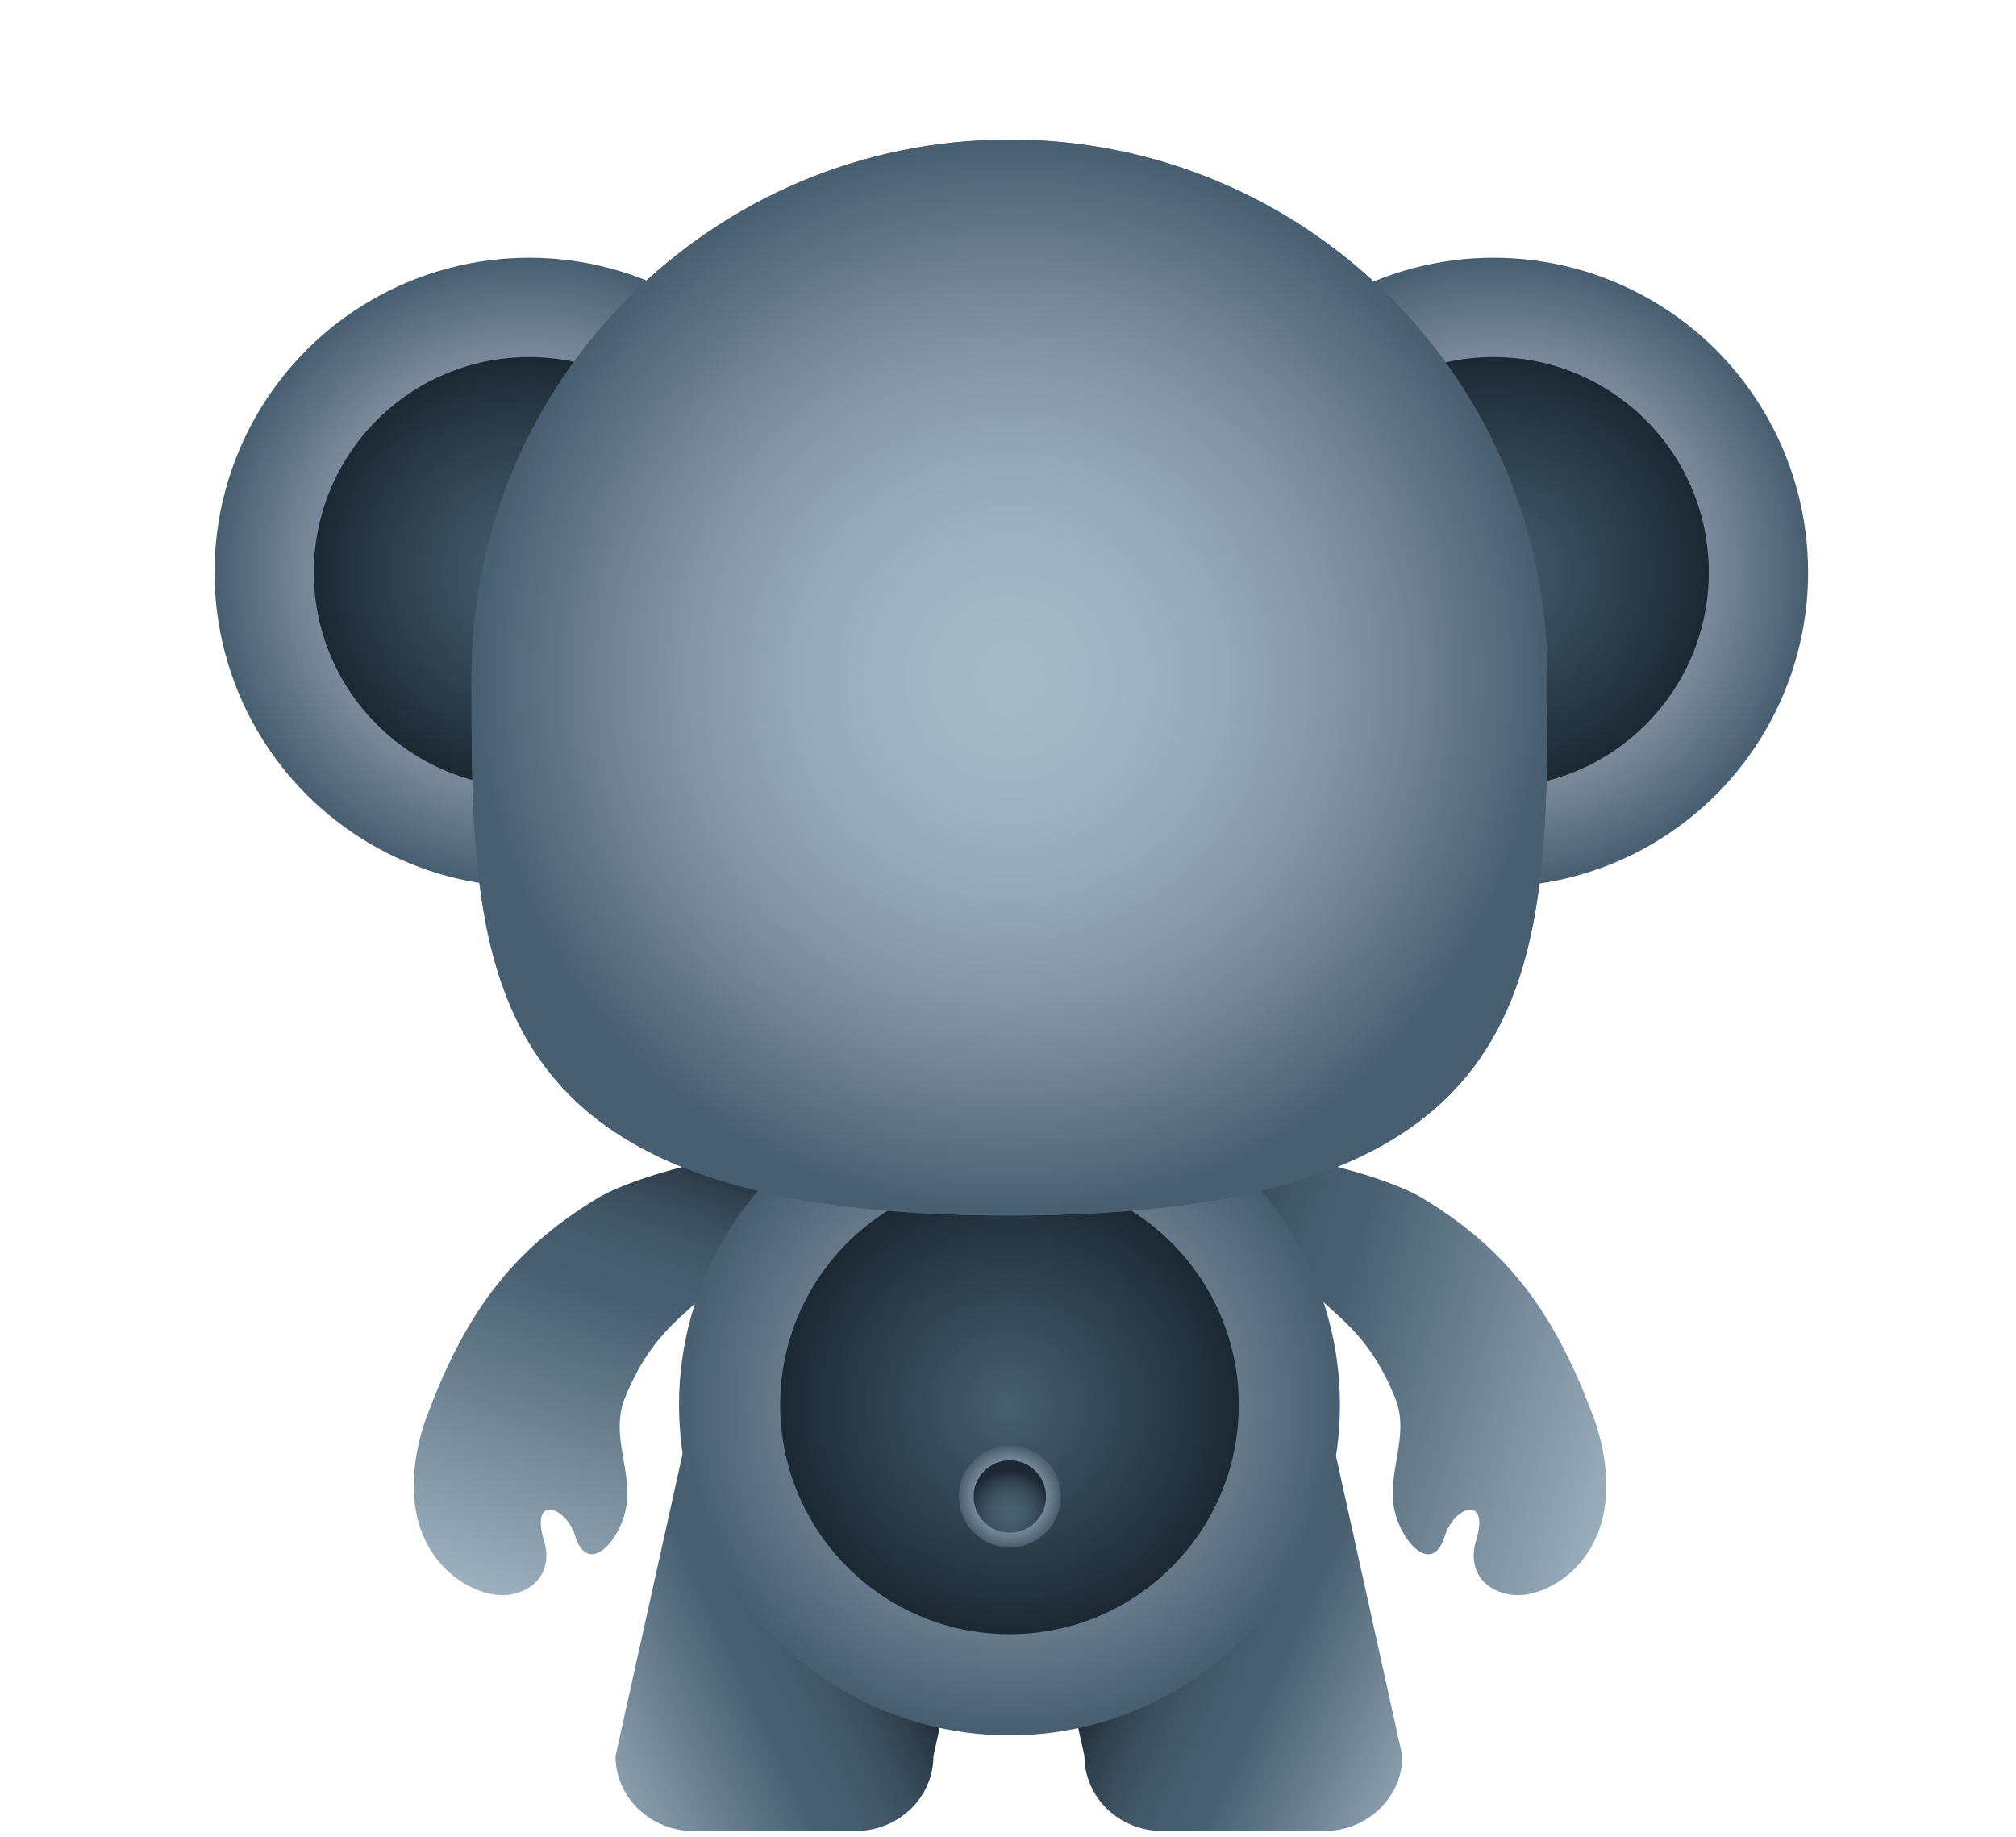 <svg xmlns="http://www.w3.org/2000/svg" viewBox="0 0 546 497.5" enable-background="new 0 0 546 497.5"><g><radialGradient id="a" cx="404.484" cy="154.977" r="85.21" gradientUnits="userSpaceOnUse"><stop offset="0" stop-color="#A6B9C7"/><stop offset=".214" stop-color="#A1B4C3"/><stop offset=".406" stop-color="#95A8B7"/><stop offset=".588" stop-color="#8496A7"/><stop offset=".765" stop-color="#6E8092"/><stop offset=".936" stop-color="#53687A"/><stop offset="1" stop-color="#475F71"/></radialGradient><circle fill-rule="evenodd" clip-rule="evenodd" fill="url(#a)" cx="404.5" cy="155" r="85.2"/><radialGradient id="b" cx="404.483" cy="154.976" r="58.308" gradientUnits="userSpaceOnUse"><stop offset="0" stop-color="#475F71"/><stop offset="1" stop-color="#1B2934"/></radialGradient><path fill-rule="evenodd" clip-rule="evenodd" fill="url(#b)" d="M462.8 155c0 32.2-26.1 58.3-58.3 58.3-32.2 0-58.3-26.1-58.3-58.3 0-32.2 26.1-58.3 58.3-58.3 32.2 0 58.3 26.1 58.3 58.3z"/><radialGradient id="c" cx="143.312" cy="154.977" r="85.21" gradientUnits="userSpaceOnUse"><stop offset="0" stop-color="#A6B9C7"/><stop offset=".214" stop-color="#A1B4C3"/><stop offset=".406" stop-color="#95A8B7"/><stop offset=".588" stop-color="#8496A7"/><stop offset=".765" stop-color="#6E8092"/><stop offset=".936" stop-color="#53687A"/><stop offset="1" stop-color="#475F71"/></radialGradient><circle fill-rule="evenodd" clip-rule="evenodd" fill="url(#c)" cx="143.3" cy="155" r="85.2"/><radialGradient id="d" cx="143.313" cy="154.976" r="58.308" gradientUnits="userSpaceOnUse"><stop offset="0" stop-color="#475F71"/><stop offset=".188" stop-color="#415869"/><stop offset=".545" stop-color="#324452"/><stop offset="1" stop-color="#1B2934"/></radialGradient><path fill-rule="evenodd" clip-rule="evenodd" fill="url(#d)" d="M201.6 155c0 32.2-26.1 58.3-58.3 58.3-32.2 0-58.3-26.1-58.3-58.3 0-32.2 26.1-58.3 58.3-58.3 32.2 0 58.3 26.1 58.3 58.3z"/><linearGradient id="e" gradientUnits="userSpaceOnUse" x1="1716.828" y1="968.248" x2="1716.828" y2="863.462" gradientTransform="matrix(-1.063 -.381 -.467 1.306 2430.163 -160.664)"><stop offset="0" stop-color="#A6B9C7"/><stop offset=".673" stop-color="#475F71"/><stop offset=".742" stop-color="#465D6F"/><stop offset=".803" stop-color="#415869"/><stop offset=".862" stop-color="#3A4E5E"/><stop offset=".919" stop-color="#30414F"/><stop offset=".975" stop-color="#22313D"/><stop offset="1" stop-color="#1B2934"/></linearGradient><path fill-rule="evenodd" clip-rule="evenodd" fill="url(#e)" d="M234.4 312.1c-21.3-4.7-60.3 5.1-72.4 12.3-23.8 14.3-36.7 32.1-47.3 61.7-10.5 34.4 12.9 47.4 23.2 45.8 8.3-1.3 11.5-7.7 9.5-14.4-4-12.9 5.9-9.6 8.4-1.5 3.6 12 13.9-.3 14.1-10.8.2-9.4-4.3-17.7-.6-26.7 6.6-16.3 14.8-21.2 20.5-27 32.7-33 109.2-25.2 44.6-39.4z"/><linearGradient id="f" gradientUnits="userSpaceOnUse" x1="453.727" y1="395.103" x2="310.543" y2="350.611"><stop offset="0" stop-color="#A6B9C7"/><stop offset=".673" stop-color="#475F71"/><stop offset=".742" stop-color="#465D6F"/><stop offset=".803" stop-color="#415869"/><stop offset=".862" stop-color="#3A4E5E"/><stop offset=".919" stop-color="#30414F"/><stop offset=".975" stop-color="#22313D"/><stop offset="1" stop-color="#1B2934"/></linearGradient><path fill-rule="evenodd" clip-rule="evenodd" fill="url(#f)" d="M312.7 312.1c21.3-4.7 60.3 5.1 72.4 12.3 23.8 14.3 36.7 32.1 47.3 61.7 10.5 34.4-12.9 47.4-23.2 45.8-8.3-1.3-11.5-7.7-9.5-14.4 4-12.9-5.9-9.6-8.4-1.5-3.6 12-13.9-.3-14.1-10.8-.2-9.4 4.3-17.7.6-26.7-6.6-16.3-14.8-21.2-20.5-27-32.6-33-109.1-25.2-44.6-39.4z"/><linearGradient id="g" gradientUnits="userSpaceOnUse" x1="132.253" y1="452.911" x2="229.308" y2="407.619"><stop offset="0" stop-color="#A6B9C7"/><stop offset=".588" stop-color="#475F71"/><stop offset=".675" stop-color="#465D6F"/><stop offset=".752" stop-color="#415869"/><stop offset=".827" stop-color="#3A4E5E"/><stop offset=".898" stop-color="#30414F"/><stop offset=".968" stop-color="#22313D"/><stop offset="1" stop-color="#1B2934"/></linearGradient><path fill-rule="evenodd" clip-rule="evenodd" fill="url(#g)" d="M252.8 475.6c0 11.2-9.4 20.3-21.1 20.3h-43.9c-11.6 0-21.1-9.1-21.1-20.3l29.2-131.6c0-11.2 9.4-20.1 21.1-20.1h43.9c11.6 0 21.1 8.9 21.1 20.1l-29.2 131.6z"/><linearGradient id="h" gradientUnits="userSpaceOnUse" x1="1118.503" y1="452.911" x2="1215.557" y2="407.62" gradientTransform="matrix(-1 0 0 1 1532.786 0)"><stop offset="0" stop-color="#A6B9C7"/><stop offset=".588" stop-color="#475F71"/><stop offset=".675" stop-color="#465D6F"/><stop offset=".752" stop-color="#415869"/><stop offset=".827" stop-color="#3A4E5E"/><stop offset=".898" stop-color="#30414F"/><stop offset=".968" stop-color="#22313D"/><stop offset="1" stop-color="#1B2934"/></linearGradient><path fill-rule="evenodd" clip-rule="evenodd" fill="url(#h)" d="M293.7 475.6c0 11.2 9.4 20.3 21.1 20.3h43.9c11.6 0 21.1-9.1 21.1-20.3l-29.1-131.6c0-11.2-9.4-20.1-21.1-20.1h-43.9c-11.6 0-21.1 8.9-21.1 20.1l29.1 131.6z"/><radialGradient id="i" cx="273.45" cy="380.493" r="89.481" gradientUnits="userSpaceOnUse"><stop offset="0" stop-color="#A6B9C7"/><stop offset=".177" stop-color="#98ABBA"/><stop offset=".499" stop-color="#7A8C9D"/><stop offset=".924" stop-color="#4F6578"/><stop offset="1" stop-color="#475F71"/></radialGradient><circle fill-rule="evenodd" clip-rule="evenodd" fill="url(#i)" cx="273.4" cy="380.5" r="89.5"/><radialGradient id="j" cx="273.45" cy="380.493" r="62.101" gradientUnits="userSpaceOnUse"><stop offset="0" stop-color="#475F71"/><stop offset="1" stop-color="#1B2934"/></radialGradient><circle fill-rule="evenodd" clip-rule="evenodd" fill="url(#j)" cx="273.4" cy="380.5" r="62.1"/><radialGradient id="k" cx="273.45" cy="183.462" r="145.673" gradientUnits="userSpaceOnUse"><stop offset="0" stop-color="#A6B9C7"/><stop offset=".214" stop-color="#A1B4C3"/><stop offset=".406" stop-color="#95A8B7"/><stop offset=".588" stop-color="#8496A7"/><stop offset=".765" stop-color="#6E8092"/><stop offset=".936" stop-color="#53687A"/><stop offset="1" stop-color="#475F71"/></radialGradient><path fill-rule="evenodd" clip-rule="evenodd" fill="url(#k)" d="M419.1 183.5c0 80.5 0 145.7-145.7 145.7s-145.7-65.2-145.7-145.7 65.3-145.7 145.7-145.7c80.5 0 145.7 65.2 145.7 145.7z"/><radialGradient id="l" cx="273.45" cy="183.462" r="145.673" gradientUnits="userSpaceOnUse"><stop offset="0" stop-color="#A6B9C7"/><stop offset=".214" stop-color="#A1B4C3"/><stop offset=".406" stop-color="#95A8B7"/><stop offset=".588" stop-color="#8496A7"/><stop offset=".765" stop-color="#6E8092"/><stop offset=".936" stop-color="#53687A"/><stop offset="1" stop-color="#475F71"/></radialGradient><path fill-rule="evenodd" clip-rule="evenodd" fill="url(#l)" d="M419.1 183.5c0 80.5 0 145.7-145.7 145.7s-145.7-65.2-145.7-145.7 65.3-145.7 145.7-145.7c80.5 0 145.7 65.2 145.7 145.7z"/><radialGradient id="m" cx="273.457" cy="405.322" r="13.789" gradientUnits="userSpaceOnUse"><stop offset="0" stop-color="#A6B9C7"/><stop offset=".214" stop-color="#A1B4C3"/><stop offset=".406" stop-color="#95A8B7"/><stop offset=".588" stop-color="#8496A7"/><stop offset=".765" stop-color="#6E8092"/><stop offset=".936" stop-color="#53687A"/><stop offset="1" stop-color="#475F71"/></radialGradient><circle fill="url(#m)" cx="273.5" cy="405.3" r="13.8"/><radialGradient id="n" cx="273.457" cy="409.805" r="11.665" gradientUnits="userSpaceOnUse"><stop offset="0" stop-color="#475F71"/><stop offset=".211" stop-color="#465D6F"/><stop offset=".4" stop-color="#415869"/><stop offset=".579" stop-color="#3A4E5E"/><stop offset=".754" stop-color="#30414F"/><stop offset=".922" stop-color="#22313D"/><stop offset="1" stop-color="#1B2934"/></radialGradient><circle fill="url(#n)" cx="273.5" cy="405.3" r="9.8"/></g></svg>